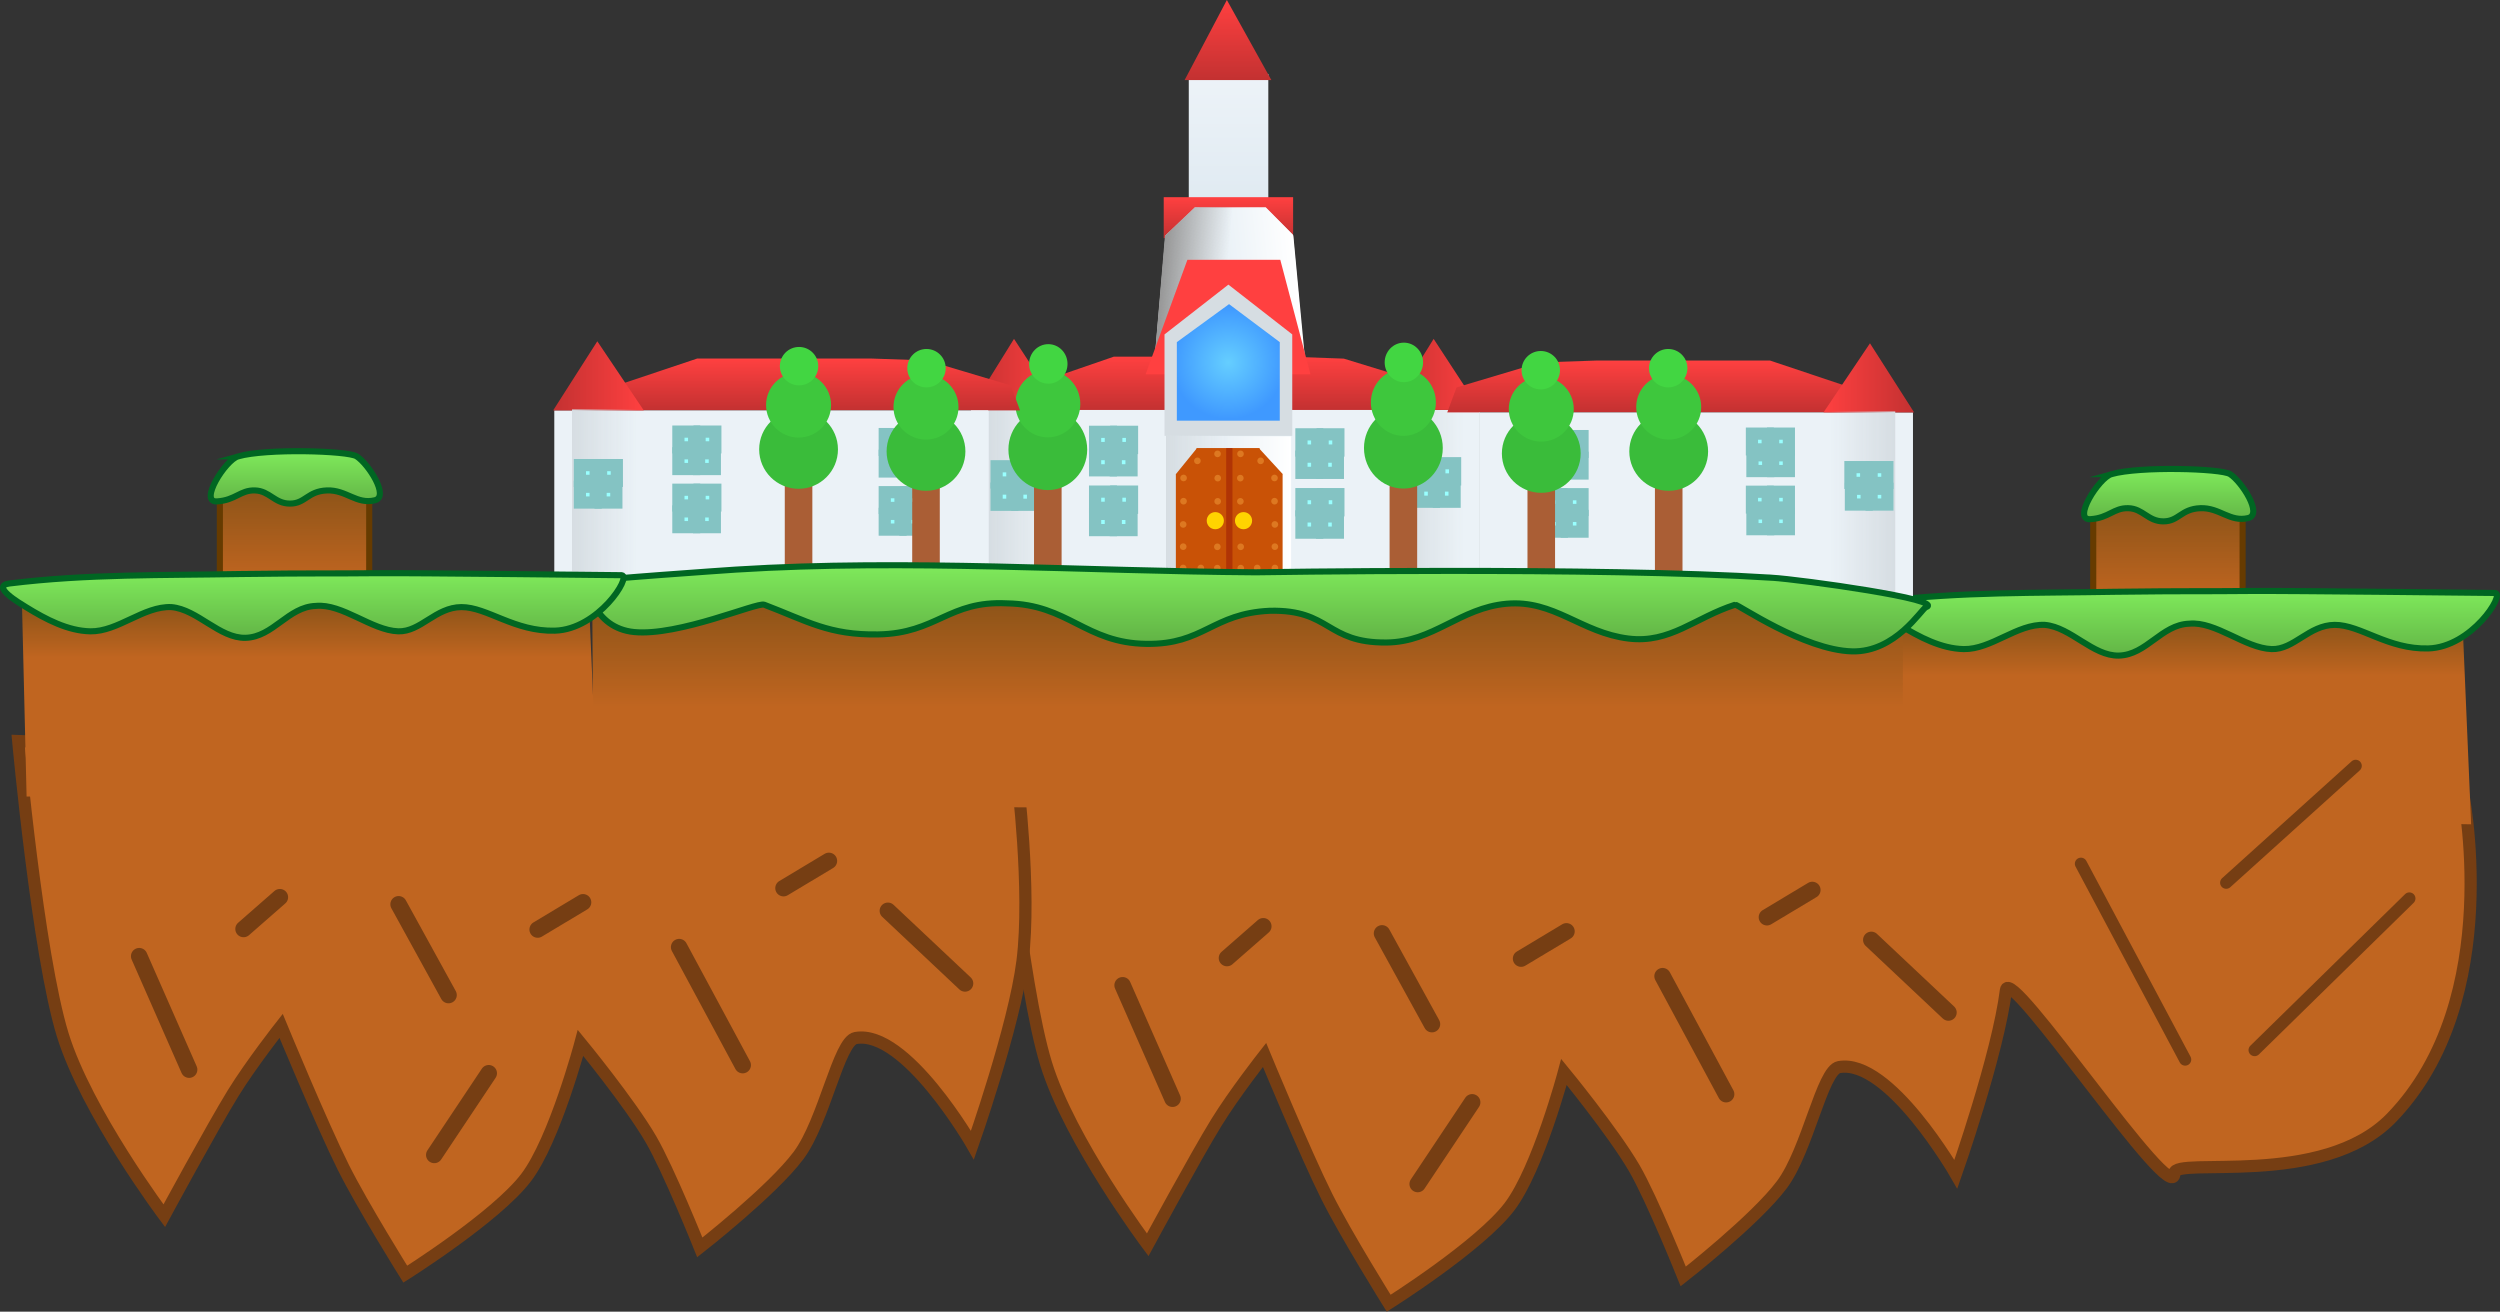 <svg version="1.1" xmlns="http://www.w3.org/2000/svg" xmlns:xlink="http://www.w3.org/1999/xlink" width="409.848" height="215.031" viewBox="0,0,409.848,215.031"><rect x="0" y="0" width="409.848" height="215.031" fill="#333333" stroke="none"/><defs><linearGradient x1="470.484" y1="156.257" x2="470.484" y2="171.209" gradientUnits="userSpaceOnUse" id="color-1"><stop offset="0" stop-color="#8d5418"/><stop offset="1" stop-color="#c06520"/></linearGradient><linearGradient x1="470.862" y1="150.205" x2="470.862" y2="159.037" gradientUnits="userSpaceOnUse" id="color-2"><stop offset="0" stop-color="#7fea5b"/><stop offset="1" stop-color="#61b245"/></linearGradient><linearGradient x1="472.292" y1="175.228" x2="472.292" y2="183.945" gradientUnits="userSpaceOnUse" id="color-3"><stop offset="0" stop-color="#8d5418"/><stop offset="1" stop-color="#c06520"/></linearGradient><linearGradient x1="462.207" y1="169.952" x2="462.207" y2="181.234" gradientUnits="userSpaceOnUse" id="color-4"><stop offset="0" stop-color="#7fea5b"/><stop offset="1" stop-color="#61b245"/></linearGradient><linearGradient x1="309.963" y1="85.297" x2="309.963" y2="134.282" gradientUnits="userSpaceOnUse" id="color-5"><stop offset="0" stop-color="#edf3f8"/><stop offset="1" stop-color="#cedee9"/></linearGradient><linearGradient x1="316.462" y1="105.501" x2="316.462" y2="112.218" gradientUnits="userSpaceOnUse" id="color-6"><stop offset="0" stop-color="#ff4040"/><stop offset="1" stop-color="#c33131"/></linearGradient><linearGradient x1="327.71" y1="118.81" x2="317.107" y2="119.92" gradientUnits="userSpaceOnUse" id="color-7"><stop offset="0" stop-color="#ffffff"/><stop offset="1" stop-color="#ffffff" stop-opacity="0"/></linearGradient><linearGradient x1="305.475" y1="118.751" x2="316.092" y2="119.69" gradientUnits="userSpaceOnUse" id="color-8"><stop offset="0" stop-color="#979797"/><stop offset="1" stop-color="#979797" stop-opacity="0"/></linearGradient><linearGradient x1="315.96" y1="131.642" x2="315.96" y2="140.383" gradientUnits="userSpaceOnUse" id="color-9"><stop offset="0" stop-color="#ff4040"/><stop offset="1" stop-color="#c33131"/></linearGradient><linearGradient x1="274.075" y1="134.556" x2="288.925" y2="134.556" gradientUnits="userSpaceOnUse" id="color-10"><stop offset="0" stop-color="#c33131"/><stop offset="1" stop-color="#ff4040"/></linearGradient><linearGradient x1="342.87" y1="134.556" x2="357.72" y2="134.556" gradientUnits="userSpaceOnUse" id="color-11"><stop offset="0" stop-color="#c33131"/><stop offset="1" stop-color="#ff4040"/></linearGradient><radialGradient cx="316.443" cy="132.586" r="9.285" gradientUnits="userSpaceOnUse" id="color-12"><stop offset="0" stop-color="#65ceff"/><stop offset="1" stop-color="#3f99ff"/></radialGradient><linearGradient x1="277.165" y1="157.007" x2="287.822" y2="157.007" gradientUnits="userSpaceOnUse" id="color-13"><stop offset="0" stop-color="#d6dde2"/><stop offset="1" stop-color="#d6dde2" stop-opacity="0"/></linearGradient><linearGradient x1="344.338" y1="157.173" x2="354.995" y2="157.173" gradientUnits="userSpaceOnUse" id="color-14"><stop offset="0" stop-color="#d6dde2"/><stop offset="1" stop-color="#d6dde2" stop-opacity="0"/></linearGradient><linearGradient x1="306.23" y1="161.326" x2="316.887" y2="161.326" gradientUnits="userSpaceOnUse" id="color-15"><stop offset="0" stop-color="#d6dde2"/><stop offset="1" stop-color="#d6dde2" stop-opacity="0"/></linearGradient><linearGradient x1="326.737" y1="161.492" x2="316.08" y2="161.492" gradientUnits="userSpaceOnUse" id="color-16"><stop offset="0" stop-color="#ffffff"/><stop offset="1" stop-color="#ffffff" stop-opacity="0"/></linearGradient><linearGradient x1="247.647" y1="131.954" x2="247.647" y2="140.45" gradientUnits="userSpaceOnUse" id="color-17"><stop offset="0" stop-color="#ff4040"/><stop offset="1" stop-color="#c33131"/></linearGradient><linearGradient x1="205.762" y1="134.786" x2="220.612" y2="134.786" gradientUnits="userSpaceOnUse" id="color-18"><stop offset="0" stop-color="#c33131"/><stop offset="1" stop-color="#ff4040"/></linearGradient><linearGradient x1="208.852" y1="156.608" x2="219.509" y2="156.608" gradientUnits="userSpaceOnUse" id="color-19"><stop offset="0" stop-color="#d6dde2"/><stop offset="1" stop-color="#d6dde2" stop-opacity="0"/></linearGradient><linearGradient x1="386.987" y1="132.286" x2="386.987" y2="140.782" gradientUnits="userSpaceOnUse" id="color-20"><stop offset="0" stop-color="#ff4040"/><stop offset="1" stop-color="#c33131"/></linearGradient><linearGradient x1="428.873" y1="135.118" x2="414.022" y2="135.118" gradientUnits="userSpaceOnUse" id="color-21"><stop offset="0" stop-color="#c33131"/><stop offset="1" stop-color="#ff4040"/></linearGradient><linearGradient x1="425.782" y1="156.94" x2="415.125" y2="156.94" gradientUnits="userSpaceOnUse" id="color-22"><stop offset="0" stop-color="#d6dde2"/><stop offset="1" stop-color="#d6dde2" stop-opacity="0"/></linearGradient><linearGradient x1="316.392" y1="73.175" x2="316.392" y2="86.304" gradientUnits="userSpaceOnUse" id="color-23"><stop offset="0" stop-color="#ff4040"/><stop offset="1" stop-color="#c33131"/></linearGradient><linearGradient x1="319.616" y1="171.866" x2="319.616" y2="189.126" gradientUnits="userSpaceOnUse" id="color-24"><stop offset="0" stop-color="#8d5418"/><stop offset="1" stop-color="#c06520"/></linearGradient><linearGradient x1="320.468" y1="165.834" x2="320.468" y2="178.732" gradientUnits="userSpaceOnUse" id="color-25"><stop offset="0" stop-color="#7fea5b"/><stop offset="1" stop-color="#61b245"/></linearGradient><linearGradient x1="163.361" y1="153.344" x2="163.361" y2="168.296" gradientUnits="userSpaceOnUse" id="color-26"><stop offset="0" stop-color="#8d5418"/><stop offset="1" stop-color="#c06520"/></linearGradient><linearGradient x1="163.739" y1="147.292" x2="163.739" y2="156.124" gradientUnits="userSpaceOnUse" id="color-27"><stop offset="0" stop-color="#7fea5b"/><stop offset="1" stop-color="#61b245"/></linearGradient><linearGradient x1="165.169" y1="172.315" x2="165.169" y2="181.031" gradientUnits="userSpaceOnUse" id="color-28"><stop offset="0" stop-color="#8d5418"/><stop offset="1" stop-color="#c06520"/></linearGradient><linearGradient x1="155.084" y1="167.039" x2="155.084" y2="178.321" gradientUnits="userSpaceOnUse" id="color-29"><stop offset="0" stop-color="#7fea5b"/><stop offset="1" stop-color="#61b245"/></linearGradient></defs><g transform="translate(-115.076,-73.175)"><g data-paper-data="{&quot;isPaintingLayer&quot;:true}" fill-rule="nonzero" stroke-linejoin="miter" stroke-miterlimit="10" stroke-dasharray="" stroke-dashoffset="0" style="mix-blend-mode: normal"><g><g stroke="#763e13" stroke-linecap="round"><path d="M444.097,198.632c0,0 36.047,-18.898 43.774,-0.968c1.148,2.665 30.851,4.723 30.851,4.723c0,0 7.317,34.623 -11.64,54.091c-11.301,11.606 -35.548,6.231 -35.539,9.033c0.02,6.235 -27.057,-34.467 -27.611,-30.037c-1.331,10.645 -8.215,30.2 -8.215,30.2c0,0 -10.92,-19.025 -19.155,-17.559c-2.764,0.492 -5.125,13.571 -9.342,19.238c-4.295,5.772 -16.198,15.082 -16.198,15.082c0,0 -5.115,-12.758 -8.033,-17.761c-3.495,-5.992 -11.521,-15.76 -11.521,-15.76c0,0 -4.234,15.895 -8.905,22.059c-4.896,6.459 -19.827,15.852 -19.827,15.852c0,0 -6.975,-11.156 -10.136,-17.479c-3.572,-7.145 -10.216,-23.226 -10.216,-23.226c0,0 -4.941,6.283 -7.891,11.076c-3.377,5.488 -11.265,20.051 -11.265,20.051c0,0 -12.752,-17.001 -16.655,-29.686c-4.071,-13.231 -7.289,-48.131 -7.289,-48.131z" fill="#c06520" stroke-width="2"/><path d="M299.117,234.7l8.183,18.597" fill="none" stroke-width="2.707"/><path d="M349.828,241.069l-8.183,-14.877" fill="none" stroke-width="2.707"/><path d="M387.638,233.212l10.414,19.341" fill="none" stroke-width="2.707"/><path d="M356.418,253.89l-8.926,13.39" fill="none" stroke-width="2.707"/><path d="M434.502,239.163l-12.646,-11.902" fill="none" stroke-width="2.707"/><path d="M322.177,225.029l-5.951,5.207" fill="none" stroke-width="2.707"/><path d="M404.747,223.542l7.439,-4.463" fill="none" stroke-width="2.707"/><path d="M364.441,230.326l7.439,-4.463" fill="none" stroke-width="2.707"/></g><g stroke="#763e13" stroke-linecap="round"><path d="M281.84,200.596c0,0 2.322,18.495 0.87,30.112c-1.331,10.645 -8.215,30.2 -8.215,30.2c0,0 -10.92,-19.025 -19.155,-17.559c-2.764,0.492 -5.125,13.571 -9.342,19.238c-4.295,5.772 -16.198,15.082 -16.198,15.082c0,0 -5.115,-12.758 -8.033,-17.761c-3.495,-5.992 -11.521,-15.76 -11.521,-15.76c0,0 -4.234,15.895 -8.905,22.059c-4.896,6.459 -19.827,15.852 -19.827,15.852c0,0 -6.975,-11.156 -10.136,-17.479c-3.572,-7.145 -10.216,-23.226 -10.216,-23.226c0,0 -4.941,6.283 -7.891,11.076c-3.377,5.488 -11.265,20.051 -11.265,20.051c0,0 -12.752,-17.001 -16.655,-29.686c-4.071,-13.231 -7.289,-48.131 -7.289,-48.131z" fill="#c06520" stroke-width="2"/><path d="M137.896,229.933l8.183,18.597" fill="none" stroke-width="2.707"/><path d="M188.607,236.302l-8.183,-14.877" fill="none" stroke-width="2.707"/><path d="M226.417,228.445l10.414,19.341" fill="none" stroke-width="2.707"/><path d="M195.197,249.123l-8.926,13.39" fill="none" stroke-width="2.707"/><path d="M273.281,234.396l-12.646,-11.902" fill="none" stroke-width="2.707"/><path d="M160.956,220.263l-5.951,5.207" fill="none" stroke-width="2.707"/><path d="M243.526,218.775l7.439,-4.463" fill="none" stroke-width="2.707"/><path d="M203.22,225.559l7.439,-4.463" fill="none" stroke-width="2.707"/></g><g><path d="M458.241,156.257h24.486v14.952h-24.486z" fill="url(#color-1)" stroke="#663b00" stroke-width="1" stroke-linecap="butt"/><path d="M461.228,150.904c4.616,-1.317 17.995,-0.928 19.443,0c1.927,1.242 5.4,6.611 2.978,7.199c-3.007,0.73 -4.677,-1.739 -7.852,-1.615c-3.174,0.124 -3.519,2.16 -6.058,2.16c-2.54,0 -3.327,-2.087 -5.743,-2.16c-2.416,-0.073 -3.166,1.604 -6.215,1.8c-3.049,0.195 1.374,-6.787 3.448,-7.384z" fill="url(#color-2)" stroke="#006622" stroke-width="1" stroke-linecap="round"/><path d="M425.806,175.228h92.974l1.411,33.084l-93.632,-1.646z" fill="url(#color-3)" stroke="#763e13" stroke-width="0" stroke-linecap="butt"/><path d="M484.027,170.058c5.681,-0.055 40.107,0.328 40.107,0.328c1.637,0.198 -3.884,8.883 -10.952,9.093c-6.612,0.196 -11.115,-3.881 -15.346,-3.863c-4.232,0.018 -6.695,4.093 -10.35,3.971c-4.349,-0.147 -9.192,-4.595 -13.509,-4.165c-4.554,0.144 -6.99,5.116 -11.535,5.23c-4.261,0.106 -7.86,-4.662 -12.141,-5.036c-4.531,-0.196 -8.77,4.052 -13.29,3.971c-3.656,-0.067 -7.265,-1.945 -10.543,-3.971c-1.092,-0.677 -5.869,-3.481 -2.698,-3.874c12.684,-1.57 25.213,-1.32 37.923,-1.55c12.846,-0.158 13.615,-0.05 22.334,-0.134z" data-paper-data="{&quot;index&quot;:null}" fill="url(#color-4)" stroke="#006622" stroke-width="1" stroke-linecap="round"/></g><path d="M237.736,172.229l0.112,0.099" fill="none" stroke="#cccccc" stroke-width="2" stroke-linecap="round"/><path d="M282.961,164.602l0.112,0.099" fill="none" stroke="#cccccc" stroke-width="2" stroke-linecap="round"/><path d="M309.236,153.095l-0.112,-0.099" fill="none" stroke="#cccccc" stroke-width="2" stroke-linecap="round"/><path d="M337.53,165.929l0.112,0.099" fill="none" stroke="#cccccc" stroke-width="2" stroke-linecap="round"/><path d="M366.048,159.064l-0.112,-0.099" fill="none" stroke="#cccccc" stroke-width="2" stroke-linecap="round"/><path d="M390.716,161.717l-0.112,-0.099" fill="none" stroke="#cccccc" stroke-width="2" stroke-linecap="round"/><path d="M284.456,149.348l0.112,0.099" fill="none" stroke="#cccccc" stroke-width="2" stroke-linecap="round"/><path d="M362.684,145.468l-0.112,-0.099" fill="none" stroke="#cccccc" stroke-width="2" stroke-linecap="round"/><path d="M309.963,85.297h13.039v48.985h-13.039z" fill="url(#color-5)" stroke="none" stroke-width="1.111" stroke-linecap="butt"/><path d="M305.856,105.501h21.211v6.717h-21.211z" fill="url(#color-6)" stroke="none" stroke-width="1.063" stroke-linecap="butt"/><g data-paper-data="{&quot;origRot&quot;:0}" stroke="none"><path d="M328.831,131.26l-24.368,-0.304l1.672,-19.171l4.83,-4.625l11.623,0.003l4.44,4.475z" data-paper-data="{&quot;origPos&quot;:null}" fill="#ebf2f7" stroke-width="2.163" stroke-linecap="round"/><path d="M318.747,136.613l-2.897,-29.49l6.716,0.07l4.538,4.583l2.247,23.728z" data-paper-data="{&quot;origPos&quot;:null,&quot;index&quot;:null,&quot;origRot&quot;:0}" fill="url(#color-7)" stroke-width="0" stroke-linecap="butt"/><path d="M304.066,135.468l1.99,-23.627l4.889,-4.684l6.215,-0.076l-2.476,29.326z" data-paper-data="{&quot;origPos&quot;:null,&quot;origRot&quot;:0}" fill="url(#color-8)" stroke-width="0" stroke-linecap="butt"/></g><path d="M283.594,136.499l14.089,-4.856h9.519h19.039l9.139,0.324l13.708,4.209l1.523,4.209h-69.302z" fill="url(#color-9)" stroke="none" stroke-width="2.163" stroke-linecap="round"/><path d="M274.26,140.383h83.391v34.963h-83.391z" fill="#ebf2f7" stroke="none" stroke-width="9.464" stroke-linecap="butt"/><path d="M274.075,140.383l7.235,-11.654l7.616,11.654z" fill="url(#color-10)" stroke="none" stroke-width="2.163" stroke-linecap="round"/><path d="M342.87,140.383l7.235,-11.654l7.616,11.654z" fill="url(#color-11)" stroke="none" stroke-width="2.163" stroke-linecap="round"/><path d="M309.736,115.771h15.231l4.95,18.777h-27.035z" fill="#ff4040" stroke="none" stroke-width="2.163" stroke-linecap="round"/><path d="M305.986,127.997l10.471,-8.161l10.471,8.161v16.637h-20.943z" fill="#d6dde2" stroke="none" stroke-width="2.654" stroke-linecap="round"/><path d="M308.006,129.264l8.558,-6.23l8.316,6.23v12.875h-16.874z" fill="url(#color-12)" stroke="none" stroke-width="1" stroke-linecap="round"/><path d="M277.165,173.786v-33.558h10.657v33.558z" fill="url(#color-13)" stroke="none" stroke-width="0" stroke-linecap="butt"/><path d="M344.338,173.952v-33.558h10.657v33.558z" fill="url(#color-14)" stroke="none" stroke-width="0" stroke-linecap="butt"/><path d="M306.23,178.105v-33.558h10.657v33.558z" fill="url(#color-15)" stroke="none" stroke-width="0" stroke-linecap="butt"/><path d="M316.08,178.271v-33.558h10.657v33.558z" data-paper-data="{&quot;index&quot;:null}" fill="url(#color-16)" stroke="none" stroke-width="0" stroke-linecap="butt"/><g fill="#99ffff" stroke="#84c3c3" stroke-width="2" stroke-linecap="butt"><path d="M278.457,149.614h2.584v2.658h-2.584z"/><path d="M281.929,149.614h2.584v2.658h-2.584z"/><path d="M281.848,153.269h2.584v2.658h-2.584z"/><path d="M278.457,153.269h2.584v2.658h-2.584z"/></g><g fill="#99ffff" stroke="#84c3c3" stroke-width="2" stroke-linecap="butt"><path d="M347.567,149.116h2.584v2.658h-2.584z"/><path d="M351.039,149.116h2.584v2.658h-2.584z"/><path d="M350.958,152.771h2.584v2.658h-2.584z"/><path d="M347.567,152.771h2.584v2.658h-2.584z"/></g><g stroke="none" stroke-linecap="butt"><path d="M342.884,145.777h4.521v31.564h-4.521z" data-paper-data="{&quot;origPos&quot;:null}" fill="#aa5e35" stroke-width="2.072"/><path d="M345.145,139.979c1.782,0 3.397,0.745 4.566,1.948c1.169,1.203 1.893,2.864 1.893,4.698c0,1.833 -0.724,3.495 -1.893,4.698c-1.169,1.203 -2.784,1.948 -4.566,1.948c-1.782,0 -3.397,-0.745 -4.566,-1.948c-1.169,-1.203 -1.893,-2.864 -1.893,-4.698c0,-1.833 0.724,-3.495 1.893,-4.698c1.169,-1.203 2.784,-1.948 4.566,-1.948z" data-paper-data="{&quot;origPos&quot;:null}" fill="#3abc3a" stroke-width="1"/><path d="M345.145,133.666c1.47,0 2.802,0.614 3.767,1.607c0.965,0.992 1.562,2.363 1.562,3.875c0,1.512 -0.597,2.883 -1.562,3.875c-0.965,0.992 -2.297,1.607 -3.767,1.607c-1.47,0 -2.802,-0.614 -3.767,-1.607c-0.965,-0.992 -1.562,-2.363 -1.562,-3.875c0,-1.512 0.597,-2.883 1.562,-3.875c0.965,-0.992 2.297,-1.607 3.767,-1.607z" data-paper-data="{&quot;origPos&quot;:null}" fill="#3ec73d" stroke-width="1"/><path d="M345.226,129.347c0.869,0 1.656,0.363 2.226,0.949c0.57,0.586 0.923,1.396 0.923,2.29c0,0.894 -0.353,1.704 -0.923,2.29c-0.57,0.586 -1.357,0.949 -2.226,0.949c-0.869,0 -1.656,-0.363 -2.226,-0.949c-0.57,-0.586 -0.923,-1.396 -0.923,-2.29c0,-0.894 0.353,-1.704 0.923,-2.29c0.57,-0.586 1.357,-0.949 2.226,-0.949z" data-paper-data="{&quot;origPos&quot;:null}" fill="#42d642" stroke-width="1"/></g><g stroke="none" stroke-linecap="butt"><path d="M284.593,145.88h4.521v32.229h-4.521z" data-paper-data="{&quot;origPos&quot;:null}" fill="#aa5e35" stroke-width="2.11"/><path d="M286.853,140.228c1.782,0 3.397,0.745 4.566,1.948c1.169,1.203 1.893,2.864 1.893,4.698c0,1.833 -0.724,3.495 -1.893,4.698c-1.169,1.203 -2.784,1.948 -4.566,1.948c-1.782,0 -3.397,-0.745 -4.566,-1.948c-1.169,-1.203 -1.893,-2.864 -1.893,-4.698c0,-1.833 0.724,-3.495 1.893,-4.698c1.169,-1.203 2.784,-1.948 4.566,-1.948z" data-paper-data="{&quot;origPos&quot;:null}" fill="#3abc3a" stroke-width="1"/><path d="M286.853,133.915c1.47,0 2.802,0.614 3.767,1.607c0.965,0.992 1.562,2.363 1.562,3.875c0,1.512 -0.597,2.883 -1.562,3.875c-0.965,0.992 -2.297,1.607 -3.767,1.607c-1.47,0 -2.802,-0.614 -3.767,-1.607c-0.965,-0.992 -1.562,-2.363 -1.562,-3.875c0,-1.512 0.597,-2.883 1.562,-3.875c0.965,-0.992 2.297,-1.607 3.767,-1.607z" data-paper-data="{&quot;origPos&quot;:null}" fill="#3ec73d" stroke-width="1"/><path d="M286.934,129.596c0.869,0 1.656,0.363 2.226,0.949c0.57,0.586 0.923,1.396 0.923,2.29c0,0.894 -0.353,1.704 -0.923,2.29c-0.57,0.586 -1.357,0.949 -2.226,0.949c-0.869,0 -1.656,-0.363 -2.226,-0.949c-0.57,-0.586 -0.923,-1.396 -0.923,-2.29c0,-0.894 0.353,-1.704 0.923,-2.29c0.57,-0.586 1.357,-0.949 2.226,-0.949z" data-paper-data="{&quot;origPos&quot;:null}" fill="#42d642" stroke-width="1"/></g><g fill="#99ffff" stroke="#84c3c3" stroke-width="2" stroke-linecap="butt"><path d="M294.604,153.768h2.584v2.658h-2.584z"/><path d="M298.076,153.768h2.584v2.658h-2.584z"/><path d="M297.995,157.422h2.584v2.658h-2.584z"/><path d="M294.604,157.422h2.584v2.658h-2.584z"/></g><g fill="#99ffff" stroke="#84c3c3" stroke-width="2" stroke-linecap="butt"><path d="M328.433,154.183h2.584v2.658h-2.584z"/><path d="M331.904,154.183h2.584v2.658h-2.584z"/><path d="M331.824,157.838h2.584v2.658h-2.584z"/><path d="M328.433,157.838h2.584v2.658h-2.584z"/></g><g fill="#99ffff" stroke="#84c3c3" stroke-width="2" stroke-linecap="butt"><path d="M294.604,143.966h2.584v2.658h-2.584z"/><path d="M298.076,143.966h2.584v2.658h-2.584z"/><path d="M297.995,147.621h2.584v2.658h-2.584z"/><path d="M294.604,147.621h2.584v2.658h-2.584z"/></g><g fill="#99ffff" stroke="#84c3c3" stroke-width="2" stroke-linecap="butt"><path d="M328.433,144.381h2.584v2.658h-2.584z"/><path d="M331.904,144.381h2.584v2.658h-2.584z"/><path d="M331.824,148.036h2.584v2.658h-2.584z"/><path d="M328.433,148.036h2.584v2.658h-2.584z"/></g><path d="M215.281,136.674l14.089,-4.72h9.519h19.039l9.139,0.315l13.708,4.091l1.523,4.091h-69.302z" fill="url(#color-17)" stroke="none" stroke-width="2.163" stroke-linecap="round"/><path d="M205.947,140.45h71.121v33.984h-71.121z" fill="#ebf2f7" stroke="none" stroke-width="9.464" stroke-linecap="butt"/><path d="M205.762,140.45l7.235,-11.328l7.616,11.328z" fill="url(#color-18)" stroke="none" stroke-width="2.163" stroke-linecap="round"/><path d="M208.852,172.917v-32.617h10.657v32.617z" fill="url(#color-19)" stroke="none" stroke-width="0" stroke-linecap="butt"/><g fill="#99ffff" stroke="#84c3c3" stroke-width="2" stroke-linecap="butt"><path d="M210.144,149.422h2.584v2.584h-2.584z"/><path d="M213.616,149.422h2.584v2.584h-2.584z"/><path d="M213.535,152.975h2.584v2.584h-2.584z"/><path d="M210.144,152.975h2.584v2.584h-2.584z"/></g><g stroke="none" stroke-linecap="butt"><path d="M243.731,146.025h4.521v30.68h-4.521z" data-paper-data="{&quot;origPos&quot;:null}" fill="#aa5e35" stroke-width="2.072"/><path d="M245.992,140.389c1.782,0 3.397,0.724 4.566,1.893c1.169,1.169 1.893,2.784 1.893,4.566c0,1.782 -0.724,3.397 -1.893,4.566c-1.169,1.169 -2.784,1.893 -4.566,1.893c-1.782,0 -3.397,-0.724 -4.566,-1.893c-1.169,-1.169 -1.893,-2.784 -1.893,-4.566c0,-1.782 0.724,-3.397 1.893,-4.566c1.169,-1.169 2.784,-1.893 4.566,-1.893z" data-paper-data="{&quot;origPos&quot;:null}" fill="#3abc3a" stroke-width="1"/><path d="M245.992,134.253c1.47,0 2.802,0.597 3.767,1.562c0.965,0.965 1.562,2.297 1.562,3.767c0,1.47 -0.597,2.802 -1.562,3.767c-0.965,0.965 -2.297,1.562 -3.767,1.562c-1.47,0 -2.802,-0.597 -3.767,-1.562c-0.965,-0.965 -1.562,-2.297 -1.562,-3.767c0,-1.47 0.597,-2.802 1.562,-3.767c0.965,-0.965 2.297,-1.562 3.767,-1.562z" data-paper-data="{&quot;origPos&quot;:null}" fill="#3ec73d" stroke-width="1"/><path d="M246.073,130.054c0.869,0 1.656,0.353 2.226,0.923c0.57,0.57 0.923,1.357 0.923,2.226c0,0.869 -0.353,1.656 -0.923,2.226c-0.57,0.57 -1.357,0.923 -2.226,0.923c-0.869,0 -1.656,-0.353 -2.226,-0.923c-0.57,-0.57 -0.923,-1.357 -0.923,-2.226c0,-0.869 0.353,-1.656 0.923,-2.226c0.57,-0.57 1.357,-0.923 2.226,-0.923z" data-paper-data="{&quot;origPos&quot;:null}" fill="#42d642" stroke-width="1"/></g><g fill="#99ffff" stroke="#84c3c3" stroke-width="2" stroke-linecap="butt"><path d="M226.291,153.459h2.584v2.584h-2.584z"/><path d="M229.763,153.459h2.584v2.584h-2.584z"/><path d="M229.682,157.012h2.584v2.584h-2.584z"/><path d="M226.291,157.012h2.584v2.584h-2.584z"/></g><g fill="#99ffff" stroke="#84c3c3" stroke-width="2" stroke-linecap="butt"><path d="M260.12,153.863h2.584v2.584h-2.584z"/><path d="M263.591,153.863h2.584v2.584h-2.584z"/><path d="M263.511,157.415h2.584v2.584h-2.584z"/><path d="M260.12,157.415h2.584v2.584h-2.584z"/></g><g fill="#99ffff" stroke="#84c3c3" stroke-width="2" stroke-linecap="butt"><path d="M226.291,143.932h2.584v2.584h-2.584z"/><path d="M229.763,143.932h2.584v2.584h-2.584z"/><path d="M229.682,147.485h2.584v2.584h-2.584z"/><path d="M226.291,147.485h2.584v2.584h-2.584z"/></g><g fill="#99ffff" stroke="#84c3c3" stroke-width="2" stroke-linecap="butt"><path d="M260.12,144.336h2.584v2.584h-2.584z"/><path d="M263.591,144.336h2.584v2.584h-2.584z"/><path d="M263.511,147.888h2.584v2.584h-2.584z"/><path d="M260.12,147.888h2.584v2.584h-2.584z"/></g><g stroke="none" stroke-linecap="butt"><path d="M264.623,146.356h4.521v30.68h-4.521z" data-paper-data="{&quot;origPos&quot;:null}" fill="#aa5e35" stroke-width="2.072"/><path d="M266.884,140.72c1.782,0 3.397,0.724 4.566,1.893c1.169,1.169 1.893,2.784 1.893,4.566c0,1.782 -0.724,3.397 -1.893,4.566c-1.169,1.169 -2.784,1.893 -4.566,1.893c-1.782,0 -3.397,-0.724 -4.566,-1.893c-1.169,-1.169 -1.893,-2.784 -1.893,-4.566c0,-1.782 0.724,-3.397 1.893,-4.566c1.169,-1.169 2.784,-1.893 4.566,-1.893z" data-paper-data="{&quot;origPos&quot;:null}" fill="#3abc3a" stroke-width="1"/><path d="M266.884,134.584c1.47,0 2.802,0.597 3.767,1.562c0.965,0.965 1.562,2.297 1.562,3.767c0,1.47 -0.597,2.802 -1.562,3.767c-0.965,0.965 -2.297,1.562 -3.767,1.562c-1.47,0 -2.802,-0.597 -3.767,-1.562c-0.965,-0.965 -1.562,-2.297 -1.562,-3.767c0,-1.47 0.597,-2.802 1.562,-3.767c0.965,-0.965 2.297,-1.562 3.767,-1.562z" data-paper-data="{&quot;origPos&quot;:null}" fill="#3ec73d" stroke-width="1"/><path d="M266.964,130.386c0.869,0 1.656,0.353 2.226,0.923c0.57,0.57 0.923,1.357 0.923,2.226c0,0.869 -0.353,1.656 -0.923,2.226c-0.57,0.57 -1.357,0.923 -2.226,0.923c-0.869,0 -1.656,-0.353 -2.226,-0.923c-0.57,-0.57 -0.923,-1.357 -0.923,-2.226c0,-0.869 0.353,-1.656 0.923,-2.226c0.57,-0.57 1.357,-0.923 2.226,-0.923z" data-paper-data="{&quot;origPos&quot;:null}" fill="#42d642" stroke-width="1"/></g><path d="M421.638,140.782h-69.302l1.523,-4.091l13.708,-4.091l9.139,-0.315h19.039h9.519l14.089,4.72z" fill="url(#color-20)" stroke="none" stroke-width="2.163" stroke-linecap="round"/><path d="M428.687,174.766h-71.121v-33.984h71.121z" fill="#ebf2f7" stroke="none" stroke-width="9.464" stroke-linecap="butt"/><path d="M414.022,140.782l7.616,-11.328l7.235,11.328z" fill="url(#color-21)" stroke="none" stroke-width="2.163" stroke-linecap="round"/><path d="M415.125,173.248v-32.617h10.657v32.617z" fill="url(#color-22)" stroke="none" stroke-width="0" stroke-linecap="butt"/><g fill="#99ffff" stroke="#84c3c3" stroke-width="2" stroke-linecap="butt"><path d="M424.49,152.338h-2.584v-2.584h2.584z"/><path d="M421.019,152.338h-2.584v-2.584h2.584z"/><path d="M421.099,155.89h-2.584v-2.584h2.584z"/><path d="M424.49,155.89h-2.584v-2.584h2.584z"/></g><g stroke="none" stroke-linecap="butt"><path d="M390.903,177.036h-4.521v-30.68h4.521z" data-paper-data="{&quot;origPos&quot;:null}" fill="#aa5e35" stroke-width="2.072"/><path d="M393.208,142.613c1.169,1.169 1.893,2.784 1.893,4.566c0,1.782 -0.724,3.397 -1.893,4.566c-1.169,1.169 -2.784,1.893 -4.566,1.893c-1.782,0 -3.397,-0.724 -4.566,-1.893c-1.169,-1.169 -1.893,-2.784 -1.893,-4.566c0,-1.782 0.724,-3.397 1.893,-4.566c1.169,-1.169 2.784,-1.893 4.566,-1.893c1.782,0 3.397,0.724 4.566,1.893z" data-paper-data="{&quot;origPos&quot;:null}" fill="#3abc3a" stroke-width="1"/><path d="M392.409,136.146c0.965,0.965 1.562,2.297 1.562,3.767c0,1.47 -0.597,2.802 -1.562,3.767c-0.965,0.965 -2.297,1.562 -3.767,1.562c-1.47,0 -2.802,-0.597 -3.767,-1.562c-0.965,-0.965 -1.562,-2.297 -1.562,-3.767c0,-1.47 0.597,-2.802 1.562,-3.767c0.965,-0.965 2.297,-1.562 3.767,-1.562c1.47,0 2.802,0.597 3.767,1.562z" data-paper-data="{&quot;origPos&quot;:null}" fill="#3ec73d" stroke-width="1"/><path d="M390.788,131.309c0.57,0.57 0.923,1.357 0.923,2.226c0,0.869 -0.353,1.656 -0.923,2.226c-0.57,0.57 -1.357,0.923 -2.226,0.923c-0.869,0 -1.656,-0.353 -2.226,-0.923c-0.57,-0.57 -0.923,-1.357 -0.923,-2.226c0,-0.869 0.353,-1.656 0.923,-2.226c0.57,-0.57 1.357,-0.923 2.226,-0.923c0.869,0 1.656,0.353 2.226,0.923z" data-paper-data="{&quot;origPos&quot;:null}" fill="#42d642" stroke-width="1"/></g><g fill="#99ffff" stroke="#84c3c3" stroke-width="2" stroke-linecap="butt"><path d="M408.343,156.374h-2.584v-2.584h2.584z"/><path d="M404.871,156.374h-2.584v-2.584h2.584z"/><path d="M404.952,159.927h-2.584v-2.584h2.584z"/><path d="M408.343,159.927h-2.584v-2.584h2.584z"/></g><g fill="#99ffff" stroke="#84c3c3" stroke-width="2" stroke-linecap="butt"><path d="M374.514,156.778h-2.584v-2.584h2.584z"/><path d="M371.043,156.778h-2.584v-2.584h2.584z"/><path d="M371.124,160.331h-2.584v-2.584h2.584z"/><path d="M374.514,160.331h-2.584v-2.584h2.584z"/></g><g fill="#99ffff" stroke="#84c3c3" stroke-width="2" stroke-linecap="butt"><path d="M408.343,146.848h-2.584v-2.584h2.584z"/><path d="M404.871,146.848h-2.584v-2.584h2.584z"/><path d="M404.952,150.4h-2.584v-2.584h2.584z"/><path d="M408.343,150.4h-2.584v-2.584h2.584z"/></g><g fill="#99ffff" stroke="#84c3c3" stroke-width="2" stroke-linecap="butt"><path d="M374.514,147.251h-2.584v-2.584h2.584z"/><path d="M371.043,147.251h-2.584v-2.584h2.584z"/><path d="M371.124,150.804h-2.584v-2.584h2.584z"/><path d="M374.514,150.804h-2.584v-2.584h2.584z"/></g><g stroke="none" stroke-linecap="butt"><path d="M370.011,177.368h-4.521v-30.68h4.521z" data-paper-data="{&quot;origPos&quot;:null}" fill="#aa5e35" stroke-width="2.072"/><path d="M372.317,142.945c1.169,1.169 1.893,2.784 1.893,4.566c0,1.782 -0.724,3.397 -1.893,4.566c-1.169,1.169 -2.784,1.893 -4.566,1.893c-1.782,0 -3.397,-0.724 -4.566,-1.893c-1.169,-1.169 -1.893,-2.784 -1.893,-4.566c0,-1.782 0.724,-3.397 1.893,-4.566c1.169,-1.169 2.784,-1.893 4.566,-1.893c1.782,0 3.397,0.724 4.566,1.893z" data-paper-data="{&quot;origPos&quot;:null}" fill="#3abc3a" stroke-width="1"/><path d="M371.517,136.478c0.965,0.965 1.562,2.297 1.562,3.767c0,1.47 -0.597,2.802 -1.562,3.767c-0.965,0.965 -2.297,1.562 -3.767,1.562c-1.47,0 -2.802,-0.597 -3.767,-1.562c-0.965,-0.965 -1.562,-2.297 -1.562,-3.767c0,-1.47 0.597,-2.802 1.562,-3.767c0.965,-0.965 2.297,-1.562 3.767,-1.562c1.47,0 2.802,0.597 3.767,1.562z" data-paper-data="{&quot;origPos&quot;:null}" fill="#3ec73d" stroke-width="1"/><path d="M369.896,131.64c0.57,0.57 0.923,1.357 0.923,2.226c0,0.869 -0.353,1.656 -0.923,2.226c-0.57,0.57 -1.357,0.923 -2.226,0.923c-0.869,0 -1.656,-0.353 -2.226,-0.923c-0.57,-0.57 -0.923,-1.357 -0.923,-2.226c0,-0.869 0.353,-1.656 0.923,-2.226c0.57,-0.57 1.357,-0.923 2.226,-0.923c0.869,0 1.656,0.353 2.226,0.923z" data-paper-data="{&quot;origPos&quot;:null}" fill="#42d642" stroke-width="1"/></g><path d="M309.28,86.304l6.929,-13.129l7.294,13.129z" fill="url(#color-23)" stroke="none" stroke-width="1.063" stroke-linecap="round"/><path d="M311.248,146.628h10.316v4.823h-10.316z" fill="#c95206" stroke="none" stroke-width="1" stroke-linecap="butt"/><path d="M307.844,150.878h17.501v16.376h-17.501z" fill="#c95206" stroke="none" stroke-width="1" stroke-linecap="butt"/><path d="M307.844,150.909l3.5,-4.313v4.313z" fill="#c95206" stroke="none" stroke-width="1" stroke-linecap="round"/><path d="M321.469,146.659l3.906,4.25h-3.906z" fill="#c95206" stroke="none" stroke-width="1" stroke-linecap="round"/><g fill="#dd7821" stroke="none" stroke-width="1" stroke-linecap="butt"><path d="M311.378,148.178c0.151,0 0.288,0.061 0.387,0.16c0.099,0.099 0.16,0.236 0.16,0.387c0,0.151 -0.061,0.288 -0.16,0.387c-0.099,0.099 -0.236,0.16 -0.387,0.16c-0.151,0 -0.288,-0.061 -0.387,-0.16c-0.099,-0.099 -0.16,-0.236 -0.16,-0.387c0,-0.151 0.061,-0.288 0.16,-0.387c0.099,-0.099 0.236,-0.16 0.387,-0.16z" data-paper-data="{&quot;origPos&quot;:null}"/><path d="M314.68,147.034c0.151,0 0.288,0.061 0.387,0.16c0.099,0.099 0.16,0.236 0.16,0.387c0,0.151 -0.061,0.288 -0.16,0.387c-0.099,0.099 -0.236,0.16 -0.387,0.16c-0.151,0 -0.288,-0.061 -0.387,-0.16c-0.099,-0.099 -0.16,-0.236 -0.16,-0.387c0,-0.151 0.061,-0.288 0.16,-0.387c0.099,-0.099 0.236,-0.16 0.387,-0.16z" data-paper-data="{&quot;origPos&quot;:null}"/><g data-paper-data="{&quot;origPos&quot;:null}"><path d="M314.71,151.012c0.151,0 0.288,0.061 0.387,0.16c0.099,0.099 0.16,0.236 0.16,0.387c0,0.151 -0.061,0.288 -0.16,0.387c-0.099,0.099 -0.236,0.16 -0.387,0.16c-0.151,0 -0.288,-0.061 -0.387,-0.16c-0.099,-0.099 -0.16,-0.236 -0.16,-0.387c0,-0.151 0.061,-0.288 0.16,-0.387c0.099,-0.099 0.236,-0.16 0.387,-0.16z" data-paper-data="{&quot;origPos&quot;:null}"/><path d="M314.701,154.817c0.151,0 0.288,0.061 0.387,0.16c0.099,0.099 0.16,0.236 0.16,0.387c0,0.151 -0.061,0.288 -0.16,0.387c-0.099,0.099 -0.236,0.16 -0.387,0.16c-0.151,0 -0.288,-0.061 -0.387,-0.16c-0.099,-0.099 -0.16,-0.236 -0.16,-0.387c0,-0.151 0.061,-0.288 0.16,-0.387c0.099,-0.099 0.236,-0.16 0.387,-0.16z" data-paper-data="{&quot;origPos&quot;:null}"/><path d="M314.644,158.628c0.151,0 0.288,0.061 0.387,0.16c0.099,0.099 0.16,0.236 0.16,0.387c0,0.151 -0.061,0.288 -0.16,0.387c-0.099,0.099 -0.236,0.16 -0.387,0.16c-0.151,0 -0.288,-0.061 -0.387,-0.16c-0.099,-0.099 -0.16,-0.236 -0.16,-0.387c0,-0.151 0.061,-0.288 0.16,-0.387c0.099,-0.099 0.236,-0.16 0.387,-0.16z" data-paper-data="{&quot;origPos&quot;:null}"/><path d="M314.648,162.273c0.151,0 0.288,0.061 0.387,0.16c0.099,0.099 0.16,0.236 0.16,0.387c0,0.151 -0.061,0.288 -0.16,0.387c-0.099,0.099 -0.236,0.16 -0.387,0.16c-0.151,0 -0.288,-0.061 -0.387,-0.16c-0.099,-0.099 -0.16,-0.236 -0.16,-0.387c0,-0.151 0.061,-0.288 0.16,-0.387c0.099,-0.099 0.236,-0.16 0.387,-0.16z" data-paper-data="{&quot;origPos&quot;:null}"/><path d="M314.637,165.766c0.151,0 0.288,0.061 0.387,0.16c0.099,0.099 0.16,0.236 0.16,0.387c0,0.151 -0.061,0.288 -0.16,0.387c-0.099,0.099 -0.236,0.16 -0.387,0.16c-0.151,0 -0.288,-0.061 -0.387,-0.16c-0.099,-0.099 -0.16,-0.236 -0.16,-0.387c0,-0.151 0.061,-0.288 0.16,-0.387c0.099,-0.099 0.236,-0.16 0.387,-0.16z" data-paper-data="{&quot;origPos&quot;:null}"/></g><g data-paper-data="{&quot;origPos&quot;:null}"><path d="M309.11,150.987c0.151,0 0.288,0.061 0.387,0.16c0.099,0.099 0.16,0.236 0.16,0.387c0,0.151 -0.061,0.288 -0.16,0.387c-0.099,0.099 -0.236,0.16 -0.387,0.16c-0.151,0 -0.288,-0.061 -0.387,-0.16c-0.099,-0.099 -0.16,-0.236 -0.16,-0.387c0,-0.151 0.061,-0.288 0.16,-0.387c0.099,-0.099 0.236,-0.16 0.387,-0.16z" data-paper-data="{&quot;origPos&quot;:null}"/><path d="M309.101,154.793c0.151,0 0.288,0.061 0.387,0.16c0.099,0.099 0.16,0.236 0.16,0.387c0,0.151 -0.061,0.288 -0.16,0.387c-0.099,0.099 -0.236,0.16 -0.387,0.16c-0.151,0 -0.288,-0.061 -0.387,-0.16c-0.099,-0.099 -0.16,-0.236 -0.16,-0.387c0,-0.151 0.061,-0.288 0.16,-0.387c0.099,-0.099 0.236,-0.16 0.387,-0.16z" data-paper-data="{&quot;origPos&quot;:null}"/><path d="M309.045,158.604c0.151,0 0.288,0.061 0.387,0.16c0.099,0.099 0.16,0.236 0.16,0.387c0,0.151 -0.061,0.288 -0.16,0.387c-0.099,0.099 -0.236,0.16 -0.387,0.16c-0.151,0 -0.288,-0.061 -0.387,-0.16c-0.099,-0.099 -0.16,-0.236 -0.16,-0.387c0,-0.151 0.061,-0.288 0.16,-0.387c0.099,-0.099 0.236,-0.16 0.387,-0.16z" data-paper-data="{&quot;origPos&quot;:null}"/><path d="M309.048,162.248c0.151,0 0.288,0.061 0.387,0.16c0.099,0.099 0.16,0.236 0.16,0.387c0,0.151 -0.061,0.288 -0.16,0.387c-0.099,0.099 -0.236,0.16 -0.387,0.16c-0.151,0 -0.288,-0.061 -0.387,-0.16c-0.099,-0.099 -0.16,-0.236 -0.16,-0.387c0,-0.151 0.061,-0.288 0.16,-0.387c0.099,-0.099 0.236,-0.16 0.387,-0.16z" data-paper-data="{&quot;origPos&quot;:null}"/><path d="M309.038,165.741c0.151,0 0.288,0.061 0.387,0.16c0.099,0.099 0.16,0.236 0.16,0.387c0,0.151 -0.061,0.288 -0.16,0.387c-0.099,0.099 -0.236,0.16 -0.387,0.16c-0.151,0 -0.288,-0.061 -0.387,-0.16c-0.099,-0.099 -0.16,-0.236 -0.16,-0.387c0,-0.151 0.061,-0.288 0.16,-0.387c0.099,-0.099 0.236,-0.16 0.387,-0.16z" data-paper-data="{&quot;origPos&quot;:null}"/></g><path d="M311.941,165.741c0.151,0 0.288,0.061 0.387,0.16c0.099,0.099 0.16,0.236 0.16,0.387c0,0.151 -0.061,0.288 -0.16,0.387c-0.099,0.099 -0.236,0.16 -0.387,0.16c-0.151,0 -0.288,-0.061 -0.387,-0.16c-0.099,-0.099 -0.16,-0.236 -0.16,-0.387c0,-0.151 0.061,-0.288 0.16,-0.387c0.099,-0.099 0.236,-0.16 0.387,-0.16z" data-paper-data="{&quot;origPos&quot;:null}"/></g><g data-paper-data="{&quot;index&quot;:null}" fill="#dd7821" stroke="none" stroke-width="1" stroke-linecap="butt"><path d="M322.131,148.338c0.099,0.099 0.16,0.236 0.16,0.387c0,0.151 -0.061,0.288 -0.16,0.387c-0.099,0.099 -0.236,0.16 -0.387,0.16c-0.151,0 -0.288,-0.061 -0.387,-0.16c-0.099,-0.099 -0.16,-0.236 -0.16,-0.387c0,-0.151 0.061,-0.288 0.16,-0.387c0.099,-0.099 0.236,-0.16 0.387,-0.16c0.151,0 0.288,0.061 0.387,0.16z" data-paper-data="{&quot;origPos&quot;:null}"/><path d="M318.829,147.194c0.099,0.099 0.16,0.236 0.16,0.387c0,0.151 -0.061,0.288 -0.16,0.387c-0.099,0.099 -0.236,0.16 -0.387,0.16c-0.151,0 -0.288,-0.061 -0.387,-0.16c-0.099,-0.099 -0.16,-0.236 -0.16,-0.387c0,-0.151 0.061,-0.288 0.16,-0.387c0.099,-0.099 0.236,-0.16 0.387,-0.16c0.151,0 0.288,0.061 0.387,0.16z" data-paper-data="{&quot;origPos&quot;:null}"/><g data-paper-data="{&quot;origPos&quot;:null}"><path d="M318.8,151.172c0.099,0.099 0.16,0.236 0.16,0.387c0,0.151 -0.061,0.288 -0.16,0.387c-0.099,0.099 -0.236,0.16 -0.387,0.16c-0.151,0 -0.288,-0.061 -0.387,-0.16c-0.099,-0.099 -0.16,-0.236 -0.16,-0.387c0,-0.151 0.061,-0.288 0.16,-0.387c0.099,-0.099 0.236,-0.16 0.387,-0.16c0.151,0 0.288,0.061 0.387,0.16z" data-paper-data="{&quot;origPos&quot;:null}"/><path d="M318.808,154.978c0.099,0.099 0.16,0.236 0.16,0.387c0,0.151 -0.061,0.288 -0.16,0.387c-0.099,0.099 -0.236,0.16 -0.387,0.16c-0.151,0 -0.288,-0.061 -0.387,-0.16c-0.099,-0.099 -0.16,-0.236 -0.16,-0.387c0,-0.151 0.061,-0.288 0.16,-0.387c0.099,-0.099 0.236,-0.16 0.387,-0.16c0.151,0 0.288,0.061 0.387,0.16z" data-paper-data="{&quot;origPos&quot;:null}"/><path d="M318.865,158.788c0.099,0.099 0.16,0.236 0.16,0.387c0,0.151 -0.061,0.288 -0.16,0.387c-0.099,0.099 -0.236,0.16 -0.387,0.16c-0.151,0 -0.288,-0.061 -0.387,-0.16c-0.099,-0.099 -0.16,-0.236 -0.16,-0.387c0,-0.151 0.061,-0.288 0.16,-0.387c0.099,-0.099 0.236,-0.16 0.387,-0.16c0.151,0 0.288,0.061 0.387,0.16z" data-paper-data="{&quot;origPos&quot;:null}"/><path d="M318.861,162.433c0.099,0.099 0.16,0.236 0.16,0.387c0,0.151 -0.061,0.288 -0.16,0.387c-0.099,0.099 -0.236,0.16 -0.387,0.16c-0.151,0 -0.288,-0.061 -0.387,-0.16c-0.099,-0.099 -0.16,-0.236 -0.16,-0.387c0,-0.151 0.061,-0.288 0.16,-0.387c0.099,-0.099 0.236,-0.16 0.387,-0.16c0.151,0 0.288,0.061 0.387,0.16z" data-paper-data="{&quot;origPos&quot;:null}"/><path d="M318.872,165.926c0.099,0.099 0.16,0.236 0.16,0.387c0,0.151 -0.061,0.288 -0.16,0.387c-0.099,0.099 -0.236,0.16 -0.387,0.16c-0.151,0 -0.288,-0.061 -0.387,-0.16c-0.099,-0.099 -0.16,-0.236 -0.16,-0.387c0,-0.151 0.061,-0.288 0.16,-0.387c0.099,-0.099 0.236,-0.16 0.387,-0.16c0.151,0 0.288,0.061 0.387,0.16z" data-paper-data="{&quot;origPos&quot;:null}"/></g><g data-paper-data="{&quot;origPos&quot;:null}"><path d="M324.4,151.147c0.099,0.099 0.16,0.236 0.16,0.387c0,0.151 -0.061,0.288 -0.16,0.387c-0.099,0.099 -0.236,0.16 -0.387,0.16c-0.151,0 -0.288,-0.061 -0.387,-0.16c-0.099,-0.099 -0.16,-0.236 -0.16,-0.387c0,-0.151 0.061,-0.288 0.16,-0.387c0.099,-0.099 0.236,-0.16 0.387,-0.16c0.151,0 0.288,0.061 0.387,0.16z" data-paper-data="{&quot;origPos&quot;:null}"/><path d="M324.408,154.953c0.099,0.099 0.16,0.236 0.16,0.387c0,0.151 -0.061,0.288 -0.16,0.387c-0.099,0.099 -0.236,0.16 -0.387,0.16c-0.151,0 -0.288,-0.061 -0.387,-0.16c-0.099,-0.099 -0.16,-0.236 -0.16,-0.387c0,-0.151 0.061,-0.288 0.16,-0.387c0.099,-0.099 0.236,-0.16 0.387,-0.16c0.151,0 0.288,0.061 0.387,0.16z" data-paper-data="{&quot;origPos&quot;:null}"/><path d="M324.465,158.764c0.099,0.099 0.16,0.236 0.16,0.387c0,0.151 -0.061,0.288 -0.16,0.387c-0.099,0.099 -0.236,0.16 -0.387,0.16c-0.151,0 -0.288,-0.061 -0.387,-0.16c-0.099,-0.099 -0.16,-0.236 -0.16,-0.387c0,-0.151 0.061,-0.288 0.16,-0.387c0.099,-0.099 0.236,-0.16 0.387,-0.16c0.151,0 0.288,0.061 0.387,0.16z" data-paper-data="{&quot;origPos&quot;:null}"/><path d="M324.461,162.409c0.099,0.099 0.16,0.236 0.16,0.387c0,0.151 -0.061,0.288 -0.16,0.387c-0.099,0.099 -0.236,0.16 -0.387,0.16c-0.151,0 -0.288,-0.061 -0.387,-0.16c-0.099,-0.099 -0.16,-0.236 -0.16,-0.387c0,-0.151 0.061,-0.288 0.16,-0.387c0.099,-0.099 0.236,-0.16 0.387,-0.16c0.151,0 0.288,0.061 0.387,0.16z" data-paper-data="{&quot;origPos&quot;:null}"/><path d="M324.472,165.902c0.099,0.099 0.16,0.236 0.16,0.387c0,0.151 -0.061,0.288 -0.16,0.387c-0.099,0.099 -0.236,0.16 -0.387,0.16c-0.151,0 -0.288,-0.061 -0.387,-0.16c-0.099,-0.099 -0.16,-0.236 -0.16,-0.387c0,-0.151 0.061,-0.288 0.16,-0.387c0.099,-0.099 0.236,-0.16 0.387,-0.16c0.151,0 0.288,0.061 0.387,0.16z" data-paper-data="{&quot;origPos&quot;:null}"/></g><path d="M321.569,165.901c0.099,0.099 0.16,0.236 0.16,0.387c0,0.151 -0.061,0.288 -0.16,0.387c-0.099,0.099 -0.236,0.16 -0.387,0.16c-0.151,0 -0.288,-0.061 -0.387,-0.16c-0.099,-0.099 -0.16,-0.236 -0.16,-0.387c0,-0.151 0.061,-0.288 0.16,-0.387c0.099,-0.099 0.236,-0.16 0.387,-0.16c0.151,0 0.288,0.061 0.387,0.16z" data-paper-data="{&quot;origPos&quot;:null}"/></g><path d="M212.173,171.866h214.887l-0.084,34.576l-214.617,-1.35z" fill="url(#color-24)" stroke="#763e13" stroke-width="0" stroke-linecap="butt"/><path d="M316.094,146.636h1.031v20.626h-1.031z" fill="#b03405" stroke="none" stroke-width="1.149" stroke-linecap="round"/><path d="M312.906,158.534c0,-0.777 0.63,-1.406 1.406,-1.406c0.777,0 1.406,0.63 1.406,1.406c0,0.777 -0.63,1.406 -1.406,1.406c-0.777,0 -1.406,-0.63 -1.406,-1.406z" fill="#ffd400" stroke="none" stroke-width="0" stroke-linecap="butt"/><path d="M317.532,158.534c0,-0.777 0.63,-1.406 1.406,-1.406c0.777,0 1.406,0.63 1.406,1.406c0,0.777 -0.63,1.406 -1.406,1.406c-0.777,0 -1.406,-0.63 -1.406,-1.406z" fill="#ffd400" stroke="none" stroke-width="0" stroke-linecap="butt"/><path d="M405.505,167.88c4.879,0.312 28.777,3.616 25.303,4.85c-0.721,0.256 -4.969,7.417 -12.107,7.23c-7.917,-0.207 -18.778,-7.775 -19.165,-7.651c-6.578,2.1 -10.642,6.395 -17.495,5.549c-7.779,-0.96 -12.177,-6.407 -19.983,-5.705c-7.666,0.689 -11.975,6.281 -19.672,6.354c-9.998,0.093 -9.097,-5.428 -19.121,-5.203c-9.471,0.428 -10.803,5.548 -20.229,5.427c-10.054,-0.13 -12.806,-6.479 -22.881,-6.643c-9.55,-0.492 -11.49,4.924 -21.111,5.093c-8.085,0.14 -11.666,-2.206 -18.683,-4.871c-1.167,-0.444 -13.999,5.198 -21.332,4.48c-6.671,-0.653 -7.99,-7.656 -7.31,-8.29c0.336,-0.313 22.655,-1.863 24,-1.947c28.23,-1.766 56.804,0.262 85.225,0.443c0,0 56.502,-0.91 84.562,0.886z" fill="url(#color-25)" stroke="#006622" stroke-width="1" stroke-linecap="round"/><g><path d="M151.118,153.344h24.486v14.952h-24.486z" fill="url(#color-26)" stroke="#663b00" stroke-width="1" stroke-linecap="butt"/><path d="M154.105,147.991c4.616,-1.317 17.995,-0.928 19.443,0c1.927,1.242 5.4,6.611 2.978,7.199c-3.007,0.73 -4.677,-1.739 -7.852,-1.615c-3.175,0.124 -3.519,2.16 -6.058,2.16c-2.54,0 -3.327,-2.087 -5.743,-2.16c-2.416,-0.073 -3.166,1.604 -6.215,1.8c-3.049,0.195 1.374,-6.787 3.448,-7.384z" fill="url(#color-27)" stroke="#006622" stroke-width="1" stroke-linecap="round"/><path d="M118.683,172.315h92.974l1.411,33.084l-93.632,-1.646z" fill="url(#color-28)" stroke="#763e13" stroke-width="0" stroke-linecap="butt"/><path d="M176.904,167.145c5.681,-0.055 40.107,0.328 40.107,0.328c1.637,0.198 -3.884,8.883 -10.952,9.093c-6.612,0.196 -11.115,-3.881 -15.346,-3.863c-4.232,0.018 -6.695,4.093 -10.35,3.971c-4.349,-0.147 -9.192,-4.595 -13.509,-4.165c-4.554,0.144 -6.99,5.116 -11.535,5.23c-4.261,0.106 -7.86,-4.662 -12.141,-5.036c-4.531,-0.196 -8.77,4.052 -13.29,3.971c-3.656,-0.067 -7.265,-1.945 -10.543,-3.971c-1.092,-0.677 -5.869,-3.481 -2.698,-3.874c12.684,-1.57 25.213,-1.32 37.923,-1.55c12.846,-0.158 13.615,-0.05 22.334,-0.134z" data-paper-data="{&quot;index&quot;:null}" fill="url(#color-29)" stroke="#006622" stroke-width="1" stroke-linecap="round"/></g><path d="M456.223,214.778l17.085,32.099" fill="none" stroke="#763e13" stroke-width="2" stroke-linecap="round"/><path d="M501.264,198.728l-21.227,19.156" fill="none" stroke="#763e13" stroke-width="2" stroke-linecap="round"/><path d="M484.697,245.323l25.368,-24.851" fill="none" stroke="#763e13" stroke-width="2" stroke-linecap="round"/></g></g></g></svg>